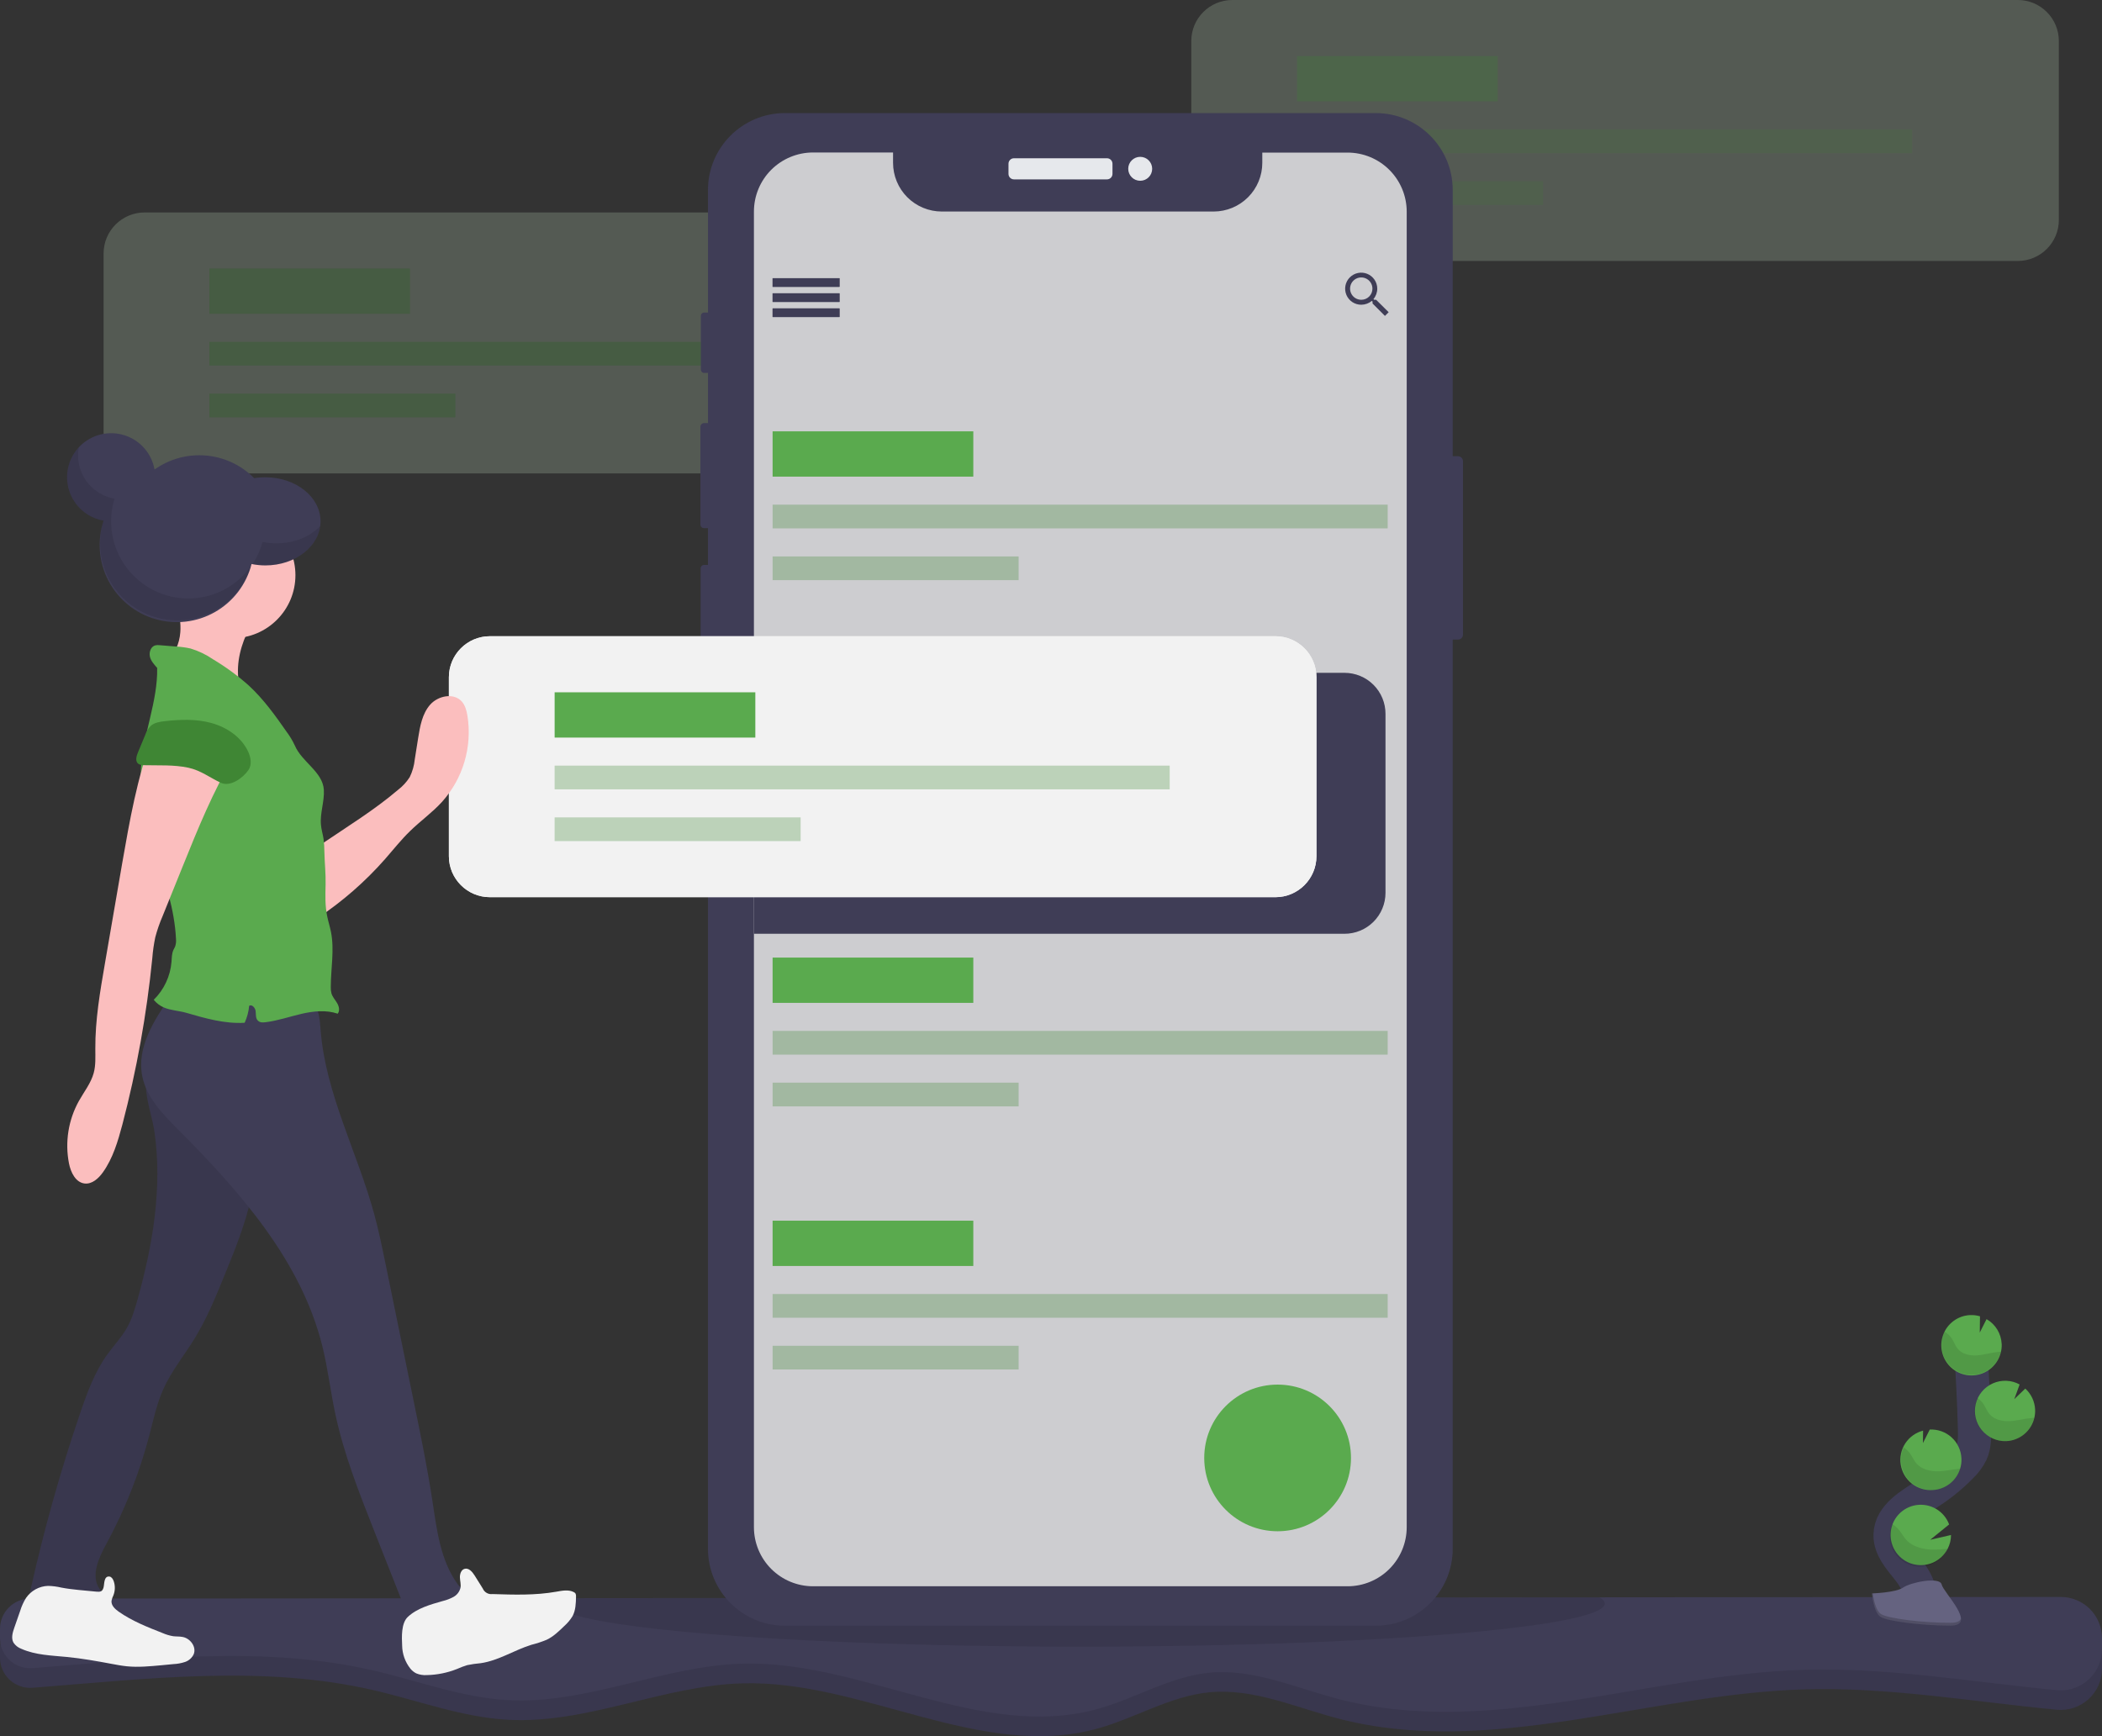 <svg width="253" height="209" viewBox="0 0 253 209" fill="none" xmlns="http://www.w3.org/2000/svg">
<rect x="0" y="0" width="253" height="209" fill="#333333" stroke="none"/>
<g clip-path="url(#clip0)">
<path d="M253 199.584V200.882C252.999 201.572 252.854 202.255 252.574 202.886C252.294 203.517 251.886 204.083 251.374 204.547C250.863 205.011 250.261 205.364 249.605 205.582C248.95 205.8 248.256 205.879 247.569 205.814C237.399 204.849 227.277 203.052 217.073 203.366C198.262 203.94 179.295 211.63 161.086 206.879C155.951 205.539 150.873 203.21 145.589 203.712C140.849 204.161 136.63 206.84 132.038 208.097C118.071 211.929 103.849 202.245 89.371 202.637C79.828 202.896 70.689 207.541 61.156 207.024C55.631 206.728 50.369 204.708 44.979 203.465C31.56 200.365 17.741 202.097 3.914 203.172C3.416 203.21 2.914 203.145 2.442 202.98C1.969 202.816 1.536 202.556 1.168 202.217C0.801 201.877 0.507 201.465 0.306 201.008C0.105 200.55 0.001 200.055 0 199.555V198.444C0 197.48 0.383 196.555 1.065 195.874C1.747 195.192 2.672 194.809 3.637 194.809L248.044 194.612C248.696 194.613 249.341 194.742 249.944 194.993C250.546 195.243 251.092 195.61 251.553 196.071C252.013 196.533 252.378 197.081 252.626 197.684C252.874 198.286 253.001 198.932 253 199.584Z" fill="#3F3D56"/>
<path opacity="0.1" d="M253 199.584V200.882C252.999 201.572 252.854 202.255 252.574 202.886C252.294 203.517 251.886 204.083 251.374 204.547C250.863 205.011 250.261 205.364 249.605 205.582C248.95 205.8 248.256 205.879 247.569 205.814C237.399 204.849 227.277 203.052 217.073 203.366C198.262 203.94 179.295 211.63 161.086 206.879C155.951 205.539 150.873 203.21 145.589 203.712C140.849 204.161 136.63 206.84 132.038 208.097C118.071 211.929 103.849 202.245 89.371 202.637C79.828 202.896 70.689 207.541 61.156 207.024C55.631 206.728 50.369 204.708 44.979 203.465C31.56 200.365 17.741 202.097 3.914 203.172C3.416 203.21 2.914 203.145 2.442 202.98C1.969 202.816 1.536 202.556 1.168 202.217C0.801 201.877 0.507 201.465 0.306 201.008C0.105 200.55 0.001 200.055 0 199.555V198.444C0 197.48 0.383 196.555 1.065 195.874C1.747 195.192 2.672 194.809 3.637 194.809L248.044 194.612C248.696 194.613 249.341 194.742 249.944 194.993C250.546 195.243 251.092 195.61 251.553 196.071C252.013 196.533 252.378 197.081 252.626 197.684C252.874 198.286 253.001 198.932 253 199.584Z" fill="black"/>
<path d="M253 197.211V198.509C253 198.689 252.99 198.869 252.971 199.049C252.833 200.347 252.188 201.538 251.177 202.364C250.165 203.191 248.869 203.585 247.569 203.462C237.399 202.494 227.277 200.697 217.074 201.011C198.262 201.588 179.295 209.278 161.086 204.524C155.951 203.184 150.873 200.856 145.589 201.357C140.849 201.806 136.63 204.485 132.038 205.744C118.071 209.566 103.85 199.882 89.371 200.272C79.828 200.531 70.689 205.176 61.156 204.662C55.632 204.363 50.369 202.346 44.979 201.1C31.563 198.002 17.741 199.734 3.915 200.809C3.015 200.878 2.122 200.611 1.409 200.06C0.696 199.508 0.213 198.711 0.055 197.823C0.017 197.613 -0.001 197.399 4.57476e-05 197.185V196.073C4.57476e-05 195.109 0.383 194.185 1.065 193.503C1.747 192.822 2.672 192.439 3.637 192.439L64.894 192.389L190.046 192.286L248.044 192.239C248.696 192.24 249.342 192.369 249.944 192.62C250.546 192.87 251.092 193.237 251.553 193.698C252.013 194.16 252.378 194.708 252.626 195.311C252.874 195.913 253.001 196.559 253 197.211Z" fill="#3F3D56"/>
<path opacity="0.1" d="M193.15 193.031C193.15 193.605 192.018 194.155 189.929 194.672C181.568 196.736 157.93 198.223 130.03 198.223C102.582 198.223 79.228 196.782 70.547 194.768C68.209 194.225 66.91 193.641 66.91 193.031C66.91 192.818 67.066 192.608 67.373 192.4L192.524 192.296C192.937 192.537 193.15 192.771 193.15 193.031Z" fill="black"/>
<g opacity="0.5">
<path opacity="0.5" d="M242.863 0H148.328C145.598 0 143.385 2.212 143.385 4.941V26.474C143.385 29.202 145.598 31.414 148.328 31.414H242.863C245.593 31.414 247.806 29.202 247.806 26.474V4.941C247.806 2.212 245.593 0 242.863 0Z" fill="#B7D1B3"/>
<path opacity="0.5" d="M180.27 6.75H156.113V12.202H180.27V6.75Z" fill="#5AAA4E"/>
<path opacity="0.3" d="M230.143 15.577H156.113V18.433H230.143V15.577Z" fill="#5AAA4E"/>
<path opacity="0.3" d="M185.725 21.808H156.113V24.664H185.725V21.808Z" fill="#5AAA4E"/>
</g>
<g opacity="0.5">
<path opacity="0.5" d="M111.947 25.575H17.412C14.682 25.575 12.469 27.787 12.469 30.516V52.049C12.469 54.777 14.682 56.989 17.412 56.989H111.947C114.677 56.989 116.89 54.777 116.89 52.049V30.516C116.89 27.787 114.677 25.575 111.947 25.575Z" fill="#B7D1B3"/>
<path opacity="0.5" d="M49.354 32.325H25.197V37.777H49.354V32.325Z" fill="#3F8634"/>
<path opacity="0.5" d="M99.227 41.152H25.197V44.008H99.227V41.152Z" fill="#3F8634"/>
<path opacity="0.5" d="M54.809 47.383H25.197V50.239H54.809V47.383Z" fill="#3F8634"/>
</g>
<path d="M175.489 54.92H174.001C173.673 54.92 173.406 55.186 173.406 55.515V76.399C173.406 76.727 173.673 76.993 174.001 76.993H175.489C175.818 76.993 176.084 76.727 176.084 76.399V55.515C176.084 55.186 175.818 54.92 175.489 54.92Z" fill="#3F3D56"/>
<path d="M85.472 37.627H84.747C84.532 37.627 84.357 37.801 84.357 38.016V44.504C84.357 44.719 84.532 44.894 84.747 44.894H85.472C85.687 44.894 85.861 44.719 85.861 44.504V38.016C85.861 37.801 85.687 37.627 85.472 37.627Z" fill="#3F3D56"/>
<path d="M85.557 50.93H84.742C84.499 50.93 84.303 51.126 84.303 51.369V63.14C84.303 63.382 84.499 63.578 84.742 63.578H85.557C85.8 63.578 85.996 63.382 85.996 63.14V51.369C85.996 51.126 85.8 50.93 85.557 50.93Z" fill="#3F3D56"/>
<path d="M85.523 68.005H84.746C84.515 68.005 84.328 68.192 84.328 68.423V80.345C84.328 80.576 84.515 80.763 84.746 80.763H85.523C85.754 80.763 85.941 80.576 85.941 80.345V68.423C85.941 68.192 85.754 68.005 85.523 68.005Z" fill="#3F3D56"/>
<path d="M165.581 13.612H94.481C89.362 13.612 85.211 17.76 85.211 22.878V186.436C85.211 191.554 89.362 195.702 94.481 195.702H165.581C170.701 195.702 174.852 191.554 174.852 186.436V22.878C174.852 17.76 170.701 13.612 165.581 13.612Z" fill="#3F3D56"/>
<path d="M133.241 19.051H122.043C121.678 19.051 121.383 19.346 121.383 19.71V20.933C121.383 21.297 121.678 21.593 122.043 21.593H133.241C133.605 21.593 133.9 21.297 133.9 20.933V19.71C133.9 19.346 133.605 19.051 133.241 19.051Z" fill="#E6E8EC"/>
<path d="M137.237 21.761C138.033 21.761 138.678 21.116 138.678 20.32C138.678 19.525 138.033 18.88 137.237 18.88C136.44 18.88 135.795 19.525 135.795 20.32C135.795 21.116 136.44 21.761 137.237 21.761Z" fill="#E6E8EC"/>
<path d="M169.314 25.471V183.84C169.314 185.727 168.563 187.536 167.228 188.87C165.893 190.204 164.082 190.954 162.195 190.954H97.864C95.976 190.954 94.166 190.204 92.83 188.87C91.495 187.536 90.745 185.727 90.744 183.84V25.471C90.744 23.584 91.494 21.774 92.829 20.439C94.165 19.105 95.976 18.355 97.864 18.355H107.49V19.604C107.491 21.158 108.109 22.648 109.208 23.747C110.308 24.845 111.798 25.463 113.353 25.464H146.082C147.635 25.46 149.123 24.841 150.219 23.743C151.316 22.644 151.932 21.156 151.932 19.604V18.368H162.195C164.081 18.368 165.89 19.116 167.224 20.448C168.559 21.78 169.311 23.586 169.314 25.471Z" fill="#CDCDD0"/>
<path d="M101.045 33.491H92.992V34.53H101.045V33.491Z" fill="#3F3D56"/>
<path d="M101.045 35.309H92.992V36.347H101.045V35.309Z" fill="#3F3D56"/>
<path d="M101.045 37.126H92.992V38.164H101.045V37.126Z" fill="#3F3D56"/>
<path d="M101.045 33.491H92.992V34.53H101.045V33.491Z" fill="#3F3D56"/>
<path d="M101.045 35.309H92.992V36.347H101.045V35.309Z" fill="#3F3D56"/>
<path d="M101.045 37.126H92.992V38.164H101.045V37.126Z" fill="#3F3D56"/>
<path d="M165.634 36.087H165.398L165.307 36.012C165.606 35.656 165.769 35.207 165.769 34.742C165.767 34.36 165.652 33.988 165.438 33.671C165.224 33.355 164.921 33.109 164.567 32.964C164.213 32.82 163.824 32.784 163.45 32.861C163.075 32.937 162.732 33.123 162.463 33.394C162.194 33.666 162.012 34.011 161.939 34.386C161.867 34.761 161.907 35.15 162.055 35.502C162.204 35.854 162.453 36.154 162.772 36.365C163.091 36.575 163.465 36.687 163.847 36.684C164.31 36.681 164.758 36.518 165.115 36.222L165.203 36.298V36.536L166.694 38.029L167.141 37.583L165.634 36.087ZM163.847 36.087C163.581 36.088 163.32 36.01 163.098 35.863C162.876 35.716 162.703 35.506 162.6 35.261C162.498 35.015 162.47 34.745 162.522 34.483C162.573 34.222 162.701 33.982 162.889 33.793C163.077 33.605 163.316 33.476 163.578 33.424C163.839 33.371 164.11 33.398 164.356 33.499C164.602 33.601 164.812 33.773 164.96 33.995C165.109 34.216 165.188 34.476 165.188 34.742C165.189 34.919 165.155 35.094 165.088 35.257C165.021 35.42 164.922 35.569 164.798 35.694C164.673 35.819 164.525 35.918 164.362 35.986C164.199 36.053 164.024 36.088 163.847 36.087Z" fill="#3F3D56"/>
<path d="M117.149 51.924H92.992V57.376H117.149V51.924Z" fill="#5AAA4E"/>
<path opacity="0.3" d="M167.022 60.751H92.992V63.607H167.022V60.751Z" fill="#3F8634"/>
<path opacity="0.3" d="M122.604 66.982H92.992V69.838H122.604V66.982Z" fill="#3F8634"/>
<path d="M117.149 115.272H92.992V120.724H117.149V115.272Z" fill="#5AAA4E"/>
<path opacity="0.3" d="M167.022 124.099H92.992V126.955H167.022V124.099Z" fill="#3F8634"/>
<path opacity="0.3" d="M122.604 130.33H92.992V133.186H122.604V130.33Z" fill="#3F8634"/>
<path d="M117.149 146.945H92.992V152.397H117.149V146.945Z" fill="#5AAA4E"/>
<path opacity="0.3" d="M167.022 155.772H92.992V158.628H167.022V155.772Z" fill="#3F8634"/>
<path opacity="0.3" d="M122.604 162.003H92.992V164.859H122.604V162.003Z" fill="#3F8634"/>
<path d="M153.775 184.331C158.653 184.331 162.607 180.379 162.607 175.504C162.607 170.629 158.653 166.677 153.775 166.677C148.897 166.677 144.943 170.629 144.943 175.504C144.943 180.379 148.897 184.331 153.775 184.331Z" fill="#5AAA4E"/>
<path d="M230.817 193.462C231.597 192.031 230.714 190.276 229.703 189.001C228.693 187.727 227.467 186.405 227.493 184.772C227.532 182.436 230.012 181.057 231.994 179.816C233.466 178.898 234.823 177.808 236.036 176.568C236.544 176.092 236.965 175.529 237.277 174.907C237.688 173.993 237.678 172.954 237.652 171.955C237.563 168.621 237.398 165.29 237.155 161.962" stroke="#3F3D56" stroke-width="4" stroke-miterlimit="10"/>
<path d="M240.923 161.78C240.896 161.17 240.715 160.576 240.397 160.055C240.079 159.533 239.635 159.099 239.105 158.795L238.289 160.409L238.315 158.454C237.925 158.34 237.519 158.291 237.113 158.309C236.395 158.345 235.704 158.592 235.127 159.019C234.55 159.447 234.113 160.036 233.87 160.711C233.627 161.387 233.59 162.12 233.764 162.816C233.937 163.513 234.313 164.143 234.844 164.626C235.375 165.11 236.038 165.425 236.748 165.533C237.458 165.641 238.184 165.535 238.835 165.231C239.485 164.926 240.031 164.436 240.403 163.822C240.775 163.208 240.957 162.497 240.926 161.78H240.923Z" fill="#5AAA4E"/>
<path d="M234.423 186.442C234.041 187.182 233.415 187.769 232.651 188.104C231.887 188.439 231.032 188.501 230.228 188.28C229.423 188.059 228.72 187.568 228.234 186.891C227.749 186.213 227.511 185.389 227.561 184.557C227.611 183.725 227.946 182.935 228.509 182.32C229.073 181.705 229.83 181.303 230.655 181.18C231.48 181.057 232.322 181.221 233.04 181.645C233.758 182.069 234.309 182.727 234.6 183.508L232.322 185.359L234.828 184.78C234.827 185.358 234.688 185.928 234.423 186.442Z" fill="#5AAA4E"/>
<path d="M232.621 179.367C231.716 179.431 230.819 179.154 230.107 178.59C229.395 178.027 228.92 177.217 228.775 176.321C228.63 175.425 228.826 174.508 229.324 173.748C229.822 172.989 230.586 172.444 231.465 172.22L231.445 173.72L232.271 172.087C232.749 172.064 233.227 172.135 233.678 172.297C234.129 172.459 234.543 172.708 234.897 173.03C235.251 173.352 235.538 173.741 235.741 174.175C235.944 174.608 236.06 175.077 236.081 175.556C236.103 175.976 236.05 176.397 235.925 176.799C235.706 177.515 235.271 178.146 234.68 178.606C234.089 179.065 233.37 179.331 232.621 179.367Z" fill="#5AAA4E"/>
<path d="M241.473 173.481C240.914 173.502 240.357 173.393 239.846 173.163C239.336 172.933 238.885 172.589 238.53 172.156C238.174 171.724 237.924 171.215 237.797 170.67C237.671 170.125 237.672 169.558 237.801 169.013C237.929 168.468 238.182 167.961 238.54 167.53C238.897 167.099 239.349 166.756 239.861 166.529C240.372 166.301 240.93 166.194 241.489 166.217C242.049 166.24 242.595 166.392 243.086 166.661L242.442 168.426L243.767 167.154C244.477 167.802 244.902 168.705 244.949 169.665C244.966 170.002 244.935 170.341 244.858 170.67C244.679 171.444 244.251 172.138 243.639 172.645C243.028 173.153 242.267 173.447 241.473 173.481Z" fill="#5AAA4E"/>
<path opacity="0.1" d="M240.433 162.751C239.591 162.842 238.773 163.104 237.929 163.156C237.085 163.208 236.157 163.008 235.622 162.351C235.336 161.998 235.191 161.552 234.949 161.165C234.719 160.805 234.403 160.509 234.03 160.3C233.81 160.76 233.689 161.26 233.675 161.77C233.661 162.279 233.755 162.785 233.949 163.256C234.144 163.727 234.435 164.152 234.805 164.503C235.174 164.854 235.613 165.123 236.093 165.294C236.574 165.464 237.084 165.532 237.592 165.493C238.101 165.453 238.595 165.307 239.043 165.065C239.491 164.822 239.883 164.488 240.194 164.084C240.504 163.68 240.726 163.215 240.846 162.72C240.709 162.725 240.571 162.736 240.433 162.751Z" fill="black"/>
<path opacity="0.1" d="M241.473 173.481C240.844 173.513 240.218 173.381 239.656 173.099C239.093 172.816 238.614 172.392 238.264 171.869C237.915 171.346 237.707 170.741 237.662 170.113C237.616 169.486 237.735 168.857 238.005 168.289C238.295 168.483 238.544 168.732 238.738 169.021C238.998 169.413 239.156 169.867 239.46 170.226C240.029 170.893 240.998 171.111 241.878 171.072C242.759 171.033 243.608 170.781 244.476 170.701C244.598 170.701 244.72 170.683 244.845 170.68C244.664 171.45 244.237 172.14 243.629 172.646C243.02 173.151 242.264 173.444 241.473 173.481Z" fill="black"/>
<path opacity="0.1" d="M232.623 179.367C232 179.398 231.38 179.269 230.821 178.992C230.263 178.715 229.785 178.298 229.434 177.783C229.083 177.268 228.87 176.671 228.816 176.05C228.763 175.429 228.869 174.805 229.127 174.237C229.429 174.434 229.693 174.685 229.906 174.977C230.189 175.377 230.366 175.839 230.698 176.207C231.314 176.89 232.348 177.132 233.278 177.111C234.208 177.09 235.052 176.869 235.948 176.799C235.728 177.519 235.29 178.152 234.694 178.612C234.099 179.072 233.375 179.335 232.623 179.367Z" fill="black"/>
<path opacity="0.1" d="M234.422 186.442C234.027 187.323 233.299 188.011 232.397 188.355C231.495 188.699 230.492 188.671 229.611 188.277C228.73 187.883 228.041 187.155 227.696 186.253C227.352 185.351 227.38 184.35 227.775 183.469C228.075 183.666 228.345 183.906 228.575 184.183C228.923 184.603 229.151 185.084 229.551 185.481C230.297 186.213 231.499 186.519 232.572 186.543C233.19 186.546 233.808 186.512 234.422 186.442Z" fill="black"/>
<path d="M225.318 191.813C225.318 191.813 228.196 191.725 229.064 191.107C229.932 190.489 233.48 189.754 233.703 190.744C233.927 191.733 238.028 195.676 234.781 195.692C231.534 195.708 227.233 195.188 226.365 194.653C225.498 194.119 225.318 191.813 225.318 191.813Z" fill="#656380"/>
<path opacity="0.2" d="M234.838 195.349C231.589 195.375 227.29 194.843 226.425 194.311C225.765 193.908 225.503 192.47 225.414 191.805H225.318C225.318 191.805 225.5 194.126 226.357 194.661C227.215 195.196 231.524 195.718 234.773 195.7C235.711 195.7 236.033 195.36 236.015 194.866C235.893 195.157 235.537 195.341 234.838 195.349Z" fill="black"/>
<path d="M166.761 85.942V107.475C166.761 108.783 166.241 110.038 165.316 110.963C164.39 111.888 163.135 112.408 161.826 112.408H90.744V80.994H161.826C162.475 80.994 163.118 81.122 163.718 81.371C164.318 81.62 164.863 81.984 165.321 82.444C165.78 82.904 166.143 83.45 166.39 84.05C166.637 84.65 166.763 85.293 166.761 85.942Z" fill="#3F3D56"/>
<path d="M153.507 76.588H58.972C56.242 76.588 54.029 78.8 54.029 81.529V103.062C54.029 105.79 56.242 108.002 58.972 108.002H153.507C156.237 108.002 158.45 105.79 158.45 103.062V81.529C158.45 78.8 156.237 76.588 153.507 76.588Z" fill="#F2F2F2"/>
<path d="M153.507 76.588H58.972C56.242 76.588 54.029 78.8 54.029 81.529V103.062C54.029 105.79 56.242 108.002 58.972 108.002H153.507C156.237 108.002 158.45 105.79 158.45 103.062V81.529C158.45 78.8 156.237 76.588 153.507 76.588Z" fill="#F2F2F2"/>
<path d="M90.913 83.338H66.756V88.79H90.913V83.338Z" fill="#5AAA4E"/>
<path opacity="0.3" d="M140.786 92.165H66.756V95.021H140.786V92.165Z" fill="#3F8634"/>
<path opacity="0.3" d="M96.368 98.396H66.756V101.252H96.368V98.396Z" fill="#3F8634"/>
<path d="M23.985 73.366C29.114 73.366 33.272 69.211 33.272 64.085C33.272 58.959 29.114 54.803 23.985 54.803C18.857 54.803 14.699 58.959 14.699 64.085C14.699 69.211 18.857 73.366 23.985 73.366Z" fill="#3F3D56"/>
<path d="M18.598 136.285C19.557 143.007 18.388 149.861 16.567 156.401C16.227 157.618 15.861 158.846 15.224 159.939C14.588 161.032 13.702 161.972 12.954 163C11.395 165.145 10.481 167.674 9.627 170.176C7.27 177.102 5.292 184.149 3.699 191.289C3.603 191.581 3.603 191.897 3.699 192.19C3.925 192.709 4.611 192.776 5.174 192.774L12.463 192.735C12.723 192.236 12.242 191.696 11.944 191.219C10.905 189.604 11.902 187.506 12.819 185.816C15.047 181.711 16.773 177.353 17.957 172.835C18.456 170.932 18.861 168.987 19.671 167.193C20.651 165.018 22.186 163.146 23.432 161.11C24.882 158.745 25.939 156.178 26.988 153.599C28.453 150.022 29.931 146.4 30.508 142.579C31.051 138.991 30.783 135.335 30.43 131.724C30.447 131.616 30.437 131.507 30.403 131.403C30.368 131.3 30.31 131.207 30.232 131.131C30.155 131.055 30.06 130.998 29.956 130.966C29.852 130.934 29.742 130.926 29.635 130.945L19.856 130.441C17.84 130.337 17.362 129.896 17.669 131.874C17.881 133.352 18.385 134.79 18.598 136.285Z" fill="#3F3D56"/>
<path opacity="0.1" d="M18.598 136.285C19.557 143.007 18.388 149.861 16.567 156.401C16.227 157.618 15.861 158.846 15.224 159.939C14.588 161.032 13.702 161.972 12.954 163C11.395 165.145 10.481 167.674 9.627 170.176C7.27 177.102 5.292 184.149 3.699 191.289C3.603 191.581 3.603 191.897 3.699 192.19C3.925 192.709 4.611 192.776 5.174 192.774L12.463 192.735C12.723 192.236 12.242 191.696 11.944 191.219C10.905 189.604 11.902 187.506 12.819 185.816C15.047 181.711 16.773 177.353 17.957 172.835C18.456 170.932 18.861 168.987 19.671 167.193C20.651 165.018 22.186 163.146 23.432 161.11C24.882 158.745 25.939 156.178 26.988 153.599C28.453 150.022 29.931 146.4 30.508 142.579C31.051 138.991 30.783 135.335 30.43 131.724C30.447 131.616 30.437 131.507 30.403 131.403C30.368 131.3 30.31 131.207 30.232 131.131C30.155 131.055 30.06 130.998 29.956 130.966C29.852 130.934 29.742 130.926 29.635 130.945L19.856 130.441C17.84 130.337 17.362 129.896 17.669 131.874C17.881 133.352 18.385 134.79 18.598 136.285Z" fill="black"/>
<path d="M20.521 119.942C18.534 122.798 16.451 126.085 17.111 129.504C17.612 132.1 19.591 134.112 21.459 135.995C28.924 143.487 36.265 151.811 38.805 162.079C39.46 164.732 39.777 167.456 40.341 170.127C41.364 174.982 43.198 179.624 45.016 184.237L49.879 196.538C51.39 196.575 52.876 196.147 54.136 195.311C55.395 194.475 56.366 193.272 56.918 191.865C56.279 191.816 55.445 191.198 55.071 190.679C52.993 187.805 52.567 184.108 52.035 180.603C51.445 176.729 50.658 172.887 49.868 169.047L46.388 152.063C45.985 150.102 45.582 148.14 45.058 146.211C43.026 138.726 39.177 131.672 38.582 123.933C38.494 122.796 38.439 121.547 37.668 120.703C36.857 119.812 35.527 119.665 34.325 119.594C29.459 119.272 25.262 118.797 20.521 119.942Z" fill="#3F3D56"/>
<path d="M7.395 191.115C6.865 190.989 6.323 190.919 5.779 190.907C5.257 190.925 4.747 191.065 4.289 191.315C3.831 191.566 3.437 191.919 3.14 192.348C2.836 192.834 2.598 193.358 2.431 193.906L1.727 195.925C1.519 196.517 1.316 197.2 1.625 197.743C1.854 198.084 2.185 198.343 2.571 198.483C4.275 199.241 6.194 199.282 8.052 199.464C9.854 199.641 11.642 199.957 13.421 200.292C14.034 200.407 14.644 200.523 15.265 200.586C16.652 200.726 18.05 200.586 19.437 200.461L20.868 200.323C21.347 200.303 21.821 200.215 22.276 200.064C22.503 199.987 22.712 199.864 22.891 199.704C23.07 199.544 23.214 199.349 23.315 199.132C23.668 198.257 22.91 197.221 21.982 197.055C21.606 196.98 21.216 197.013 20.834 196.964C20.401 196.89 19.979 196.763 19.577 196.588C17.746 195.868 15.896 195.141 14.286 194.009C13.839 193.695 13.371 193.257 13.421 192.711C13.467 192.478 13.545 192.252 13.652 192.039C13.87 191.482 13.878 190.864 13.673 190.302C13.585 190.063 13.413 189.811 13.171 189.783C12.486 189.7 12.569 190.699 12.467 191.081C12.33 191.6 12.081 191.647 11.592 191.6C10.19 191.45 8.787 191.38 7.395 191.115Z" fill="#F2F2F2"/>
<path d="M48.403 198.08C48.415 199.095 48.764 200.076 49.395 200.871C49.588 201.108 49.829 201.302 50.102 201.44C50.509 201.607 50.949 201.677 51.388 201.645C52.624 201.618 53.846 201.371 54.995 200.915C55.401 200.732 55.817 200.575 56.242 200.445C56.778 200.336 57.319 200.258 57.863 200.212C60.011 199.903 61.897 198.636 63.972 197.995C64.593 197.841 65.2 197.641 65.791 197.397C66.612 197.011 67.277 196.359 67.929 195.728C68.312 195.388 68.643 194.992 68.91 194.555C69.292 193.843 69.316 192.997 69.331 192.192C69.345 192.067 69.324 191.94 69.269 191.826C69.21 191.744 69.129 191.68 69.035 191.642C68.404 191.33 67.656 191.486 66.957 191.608C64.432 192.057 61.848 191.974 59.284 191.891C59.041 191.924 58.793 191.877 58.58 191.755C58.367 191.633 58.2 191.445 58.105 191.219L57.131 189.661C56.853 189.214 56.411 188.703 55.907 188.856C55.505 188.978 55.341 189.471 55.356 189.894C55.372 190.318 55.502 190.738 55.421 191.151C55.364 191.378 55.261 191.591 55.118 191.777C54.975 191.963 54.795 192.117 54.59 192.231C54.181 192.453 53.744 192.621 53.291 192.73C51.858 193.135 50.19 193.594 49.081 194.648C48.278 195.406 48.353 197.081 48.403 198.08Z" fill="#F2F2F2"/>
<path d="M47.898 95.089C48.458 94.662 48.938 94.14 49.316 93.547C49.643 92.877 49.848 92.156 49.922 91.415L50.33 88.84C50.556 87.419 50.821 85.916 51.769 84.834C52.717 83.751 54.605 83.364 55.569 84.434C55.99 84.899 56.156 85.537 56.26 86.158C56.556 88.008 56.434 89.901 55.903 91.698C55.372 93.495 54.444 95.15 53.189 96.543C52.023 97.82 50.592 98.835 49.358 100.042C48.283 101.081 47.35 102.272 46.358 103.402C43.958 106.13 41.21 108.53 38.184 110.541C38.22 108.61 38.467 106.538 38.184 104.619C37.973 103.233 37.404 102.485 38.747 101.579C41.864 99.461 45.01 97.545 47.898 95.089Z" fill="#FBBEBE"/>
<path d="M21.705 76.09C21.604 77.471 21.03 78.883 19.887 79.68C23.123 80.812 26.316 82.06 29.464 83.424C28.856 82.84 28.672 81.944 28.643 81.103C28.562 78.904 29.324 76.741 30.435 74.846C30.612 74.606 30.714 74.319 30.729 74.02C30.692 73.408 29.965 73.125 29.368 72.982C27.329 72.488 25.249 72.186 23.154 72.081C22.258 72.053 21.196 71.77 21.398 72.909C21.591 73.974 21.785 75.012 21.705 76.09Z" fill="#FBBEBE"/>
<path d="M27.966 76.83C32.159 76.83 35.558 73.432 35.558 69.241C35.558 65.05 32.159 61.652 27.966 61.652C23.772 61.652 20.373 65.05 20.373 69.241C20.373 73.432 23.772 76.83 27.966 76.83Z" fill="#FBBEBE"/>
<path d="M35.483 89.738C35.218 89.168 34.895 88.627 34.519 88.123C33.142 86.147 31.729 84.174 29.963 82.539C28.625 81.346 27.177 80.283 25.638 79.364C24.808 78.795 23.895 78.357 22.931 78.065C22.36 77.939 21.779 77.86 21.194 77.829L19.222 77.668C19.049 77.645 18.874 77.65 18.703 77.684C18.168 77.819 17.923 78.483 18.038 79.021C18.152 79.558 18.557 79.994 18.916 80.402C19.004 84.424 17.214 88.391 16.973 92.407C16.549 99.417 20.838 105.962 21.181 112.99C21.216 113.307 21.182 113.629 21.082 113.932C21.025 114.077 20.939 114.21 20.874 114.353C20.672 114.794 20.679 115.295 20.643 115.781C20.502 117.512 19.743 119.135 18.505 120.355C18.827 120.754 19.241 121.069 19.71 121.274C20.539 121.635 21.529 121.666 22.409 121.918C24.706 122.588 27.059 123.263 29.446 123.12C29.743 122.475 29.926 121.784 29.989 121.077C30.327 120.866 30.716 121.316 30.768 121.71C30.82 122.105 30.745 122.564 31.028 122.85C31.311 123.136 31.67 123.091 32.015 123.047C33.472 122.863 34.872 122.372 36.301 122.043C37.73 121.713 39.257 121.554 40.647 122.027C40.927 121.671 40.808 121.144 40.579 120.755C40.35 120.365 40.026 120.023 39.896 119.589C39.831 119.339 39.803 119.081 39.813 118.823C39.813 116.604 40.27 114.36 39.836 112.182C39.709 111.544 39.506 110.92 39.377 110.279C39.117 109.036 39.156 107.753 39.189 106.483C39.223 105.214 39.07 103.841 39.044 102.553C39.043 102.021 39.008 101.489 38.94 100.961C38.852 100.408 38.68 99.868 38.634 99.31C38.493 97.893 39.065 96.486 38.979 95.063C38.836 92.903 36.324 91.729 35.483 89.738Z" fill="#5AAA4E"/>
<path d="M18.346 88.72C16.507 93.596 15.608 98.767 14.71 103.903L12.631 115.965C12.042 119.374 11.45 122.803 11.473 126.261C11.473 127.232 11.535 128.221 11.281 129.159C10.948 130.389 10.122 131.415 9.496 132.534C8.226 134.819 7.803 137.478 8.301 140.045C8.514 141.122 9.096 142.345 10.19 142.469C11.088 142.568 11.865 141.854 12.39 141.117C13.595 139.427 14.193 137.386 14.728 135.377C16.45 128.81 17.655 122.118 18.33 115.362C18.395 114.507 18.515 113.657 18.692 112.818C18.921 111.953 19.214 111.106 19.57 110.284C20.364 108.315 21.16 106.345 21.957 104.375C23.793 99.824 25.64 95.252 28.162 91.041C25.669 90.325 23.073 89.484 20.58 88.775C19.86 88.562 19.089 88.689 18.346 88.72Z" fill="#FBBEBE"/>
<path d="M22.669 92.417C20.924 92.041 19.119 92.158 17.337 92.114C17.084 92.132 16.831 92.066 16.62 91.927C16.259 91.618 16.412 91.039 16.594 90.6L17.456 88.523C17.598 88.094 17.834 87.701 18.147 87.375C18.586 86.986 19.204 86.89 19.786 86.82C21.68 86.602 23.628 86.529 25.464 87.04C27.301 87.552 29.028 88.715 29.849 90.436C30.192 91.153 30.35 92.056 29.896 92.708C29.22 93.676 27.706 94.759 26.576 94.229C25.223 93.596 24.186 92.747 22.669 92.417Z" fill="#3F8634"/>
<path d="M31.951 57.454C30.452 57.438 28.982 57.861 27.722 58.672C26.527 57.541 25.054 56.747 23.452 56.372C21.85 55.997 20.177 56.054 18.604 56.538C18.437 55.581 18.01 54.688 17.37 53.958C16.73 53.227 15.901 52.686 14.975 52.394C14.048 52.101 13.059 52.069 12.115 52.3C11.171 52.531 10.309 53.016 9.622 53.704C8.936 54.391 8.451 55.253 8.221 56.197C7.991 57.141 8.025 58.129 8.319 59.055C8.612 59.981 9.155 60.808 9.886 61.447C10.618 62.086 11.512 62.511 12.469 62.678C12.075 63.861 11.923 65.112 12.023 66.355C12.123 67.598 12.473 68.809 13.052 69.914C13.631 71.019 14.426 71.996 15.391 72.787C16.356 73.578 17.471 74.167 18.669 74.517C19.866 74.868 21.122 74.974 22.362 74.828C23.601 74.683 24.799 74.29 25.883 73.671C26.966 73.053 27.915 72.223 28.67 71.23C29.426 70.237 29.973 69.102 30.28 67.893C30.828 68.005 31.386 68.062 31.945 68.062C35.608 68.062 38.58 65.687 38.58 62.758C38.58 59.83 35.608 57.454 31.951 57.454Z" fill="#3F3D56"/>
<path opacity="0.1" d="M33.271 65.409C32.712 65.41 32.154 65.354 31.606 65.24C31.346 66.19 30.936 67.092 30.391 67.912C30.904 68.011 31.426 68.061 31.949 68.062C35.373 68.062 38.183 65.985 38.544 63.327C37.326 64.594 35.417 65.409 33.271 65.409Z" fill="black"/>
<path opacity="0.1" d="M22.659 72.047C21.206 72.045 19.773 71.703 18.477 71.048C17.18 70.392 16.055 69.443 15.192 68.275C14.329 67.106 13.751 65.752 13.506 64.321C13.261 62.89 13.355 61.421 13.78 60.032C12.551 59.816 11.438 59.174 10.635 58.218C9.833 57.263 9.393 56.056 9.393 54.809C9.392 54.49 9.421 54.172 9.479 53.858C8.831 54.558 8.384 55.419 8.184 56.351C7.984 57.283 8.04 58.252 8.344 59.155C8.649 60.059 9.192 60.863 9.915 61.484C10.639 62.106 11.516 62.52 12.456 62.685C11.74 65.032 11.984 67.567 13.133 69.735C14.282 71.903 16.244 73.528 18.588 74.254C20.932 74.981 23.469 74.751 25.644 73.613C27.819 72.475 29.455 70.524 30.194 68.184C29.335 69.38 28.204 70.355 26.894 71.026C25.583 71.698 24.131 72.048 22.659 72.047Z" fill="black"/>
</g>
<defs>
<clipPath id="clip0">
<rect width="253" height="209" fill="white"/>
</clipPath>
</defs>
</svg>
